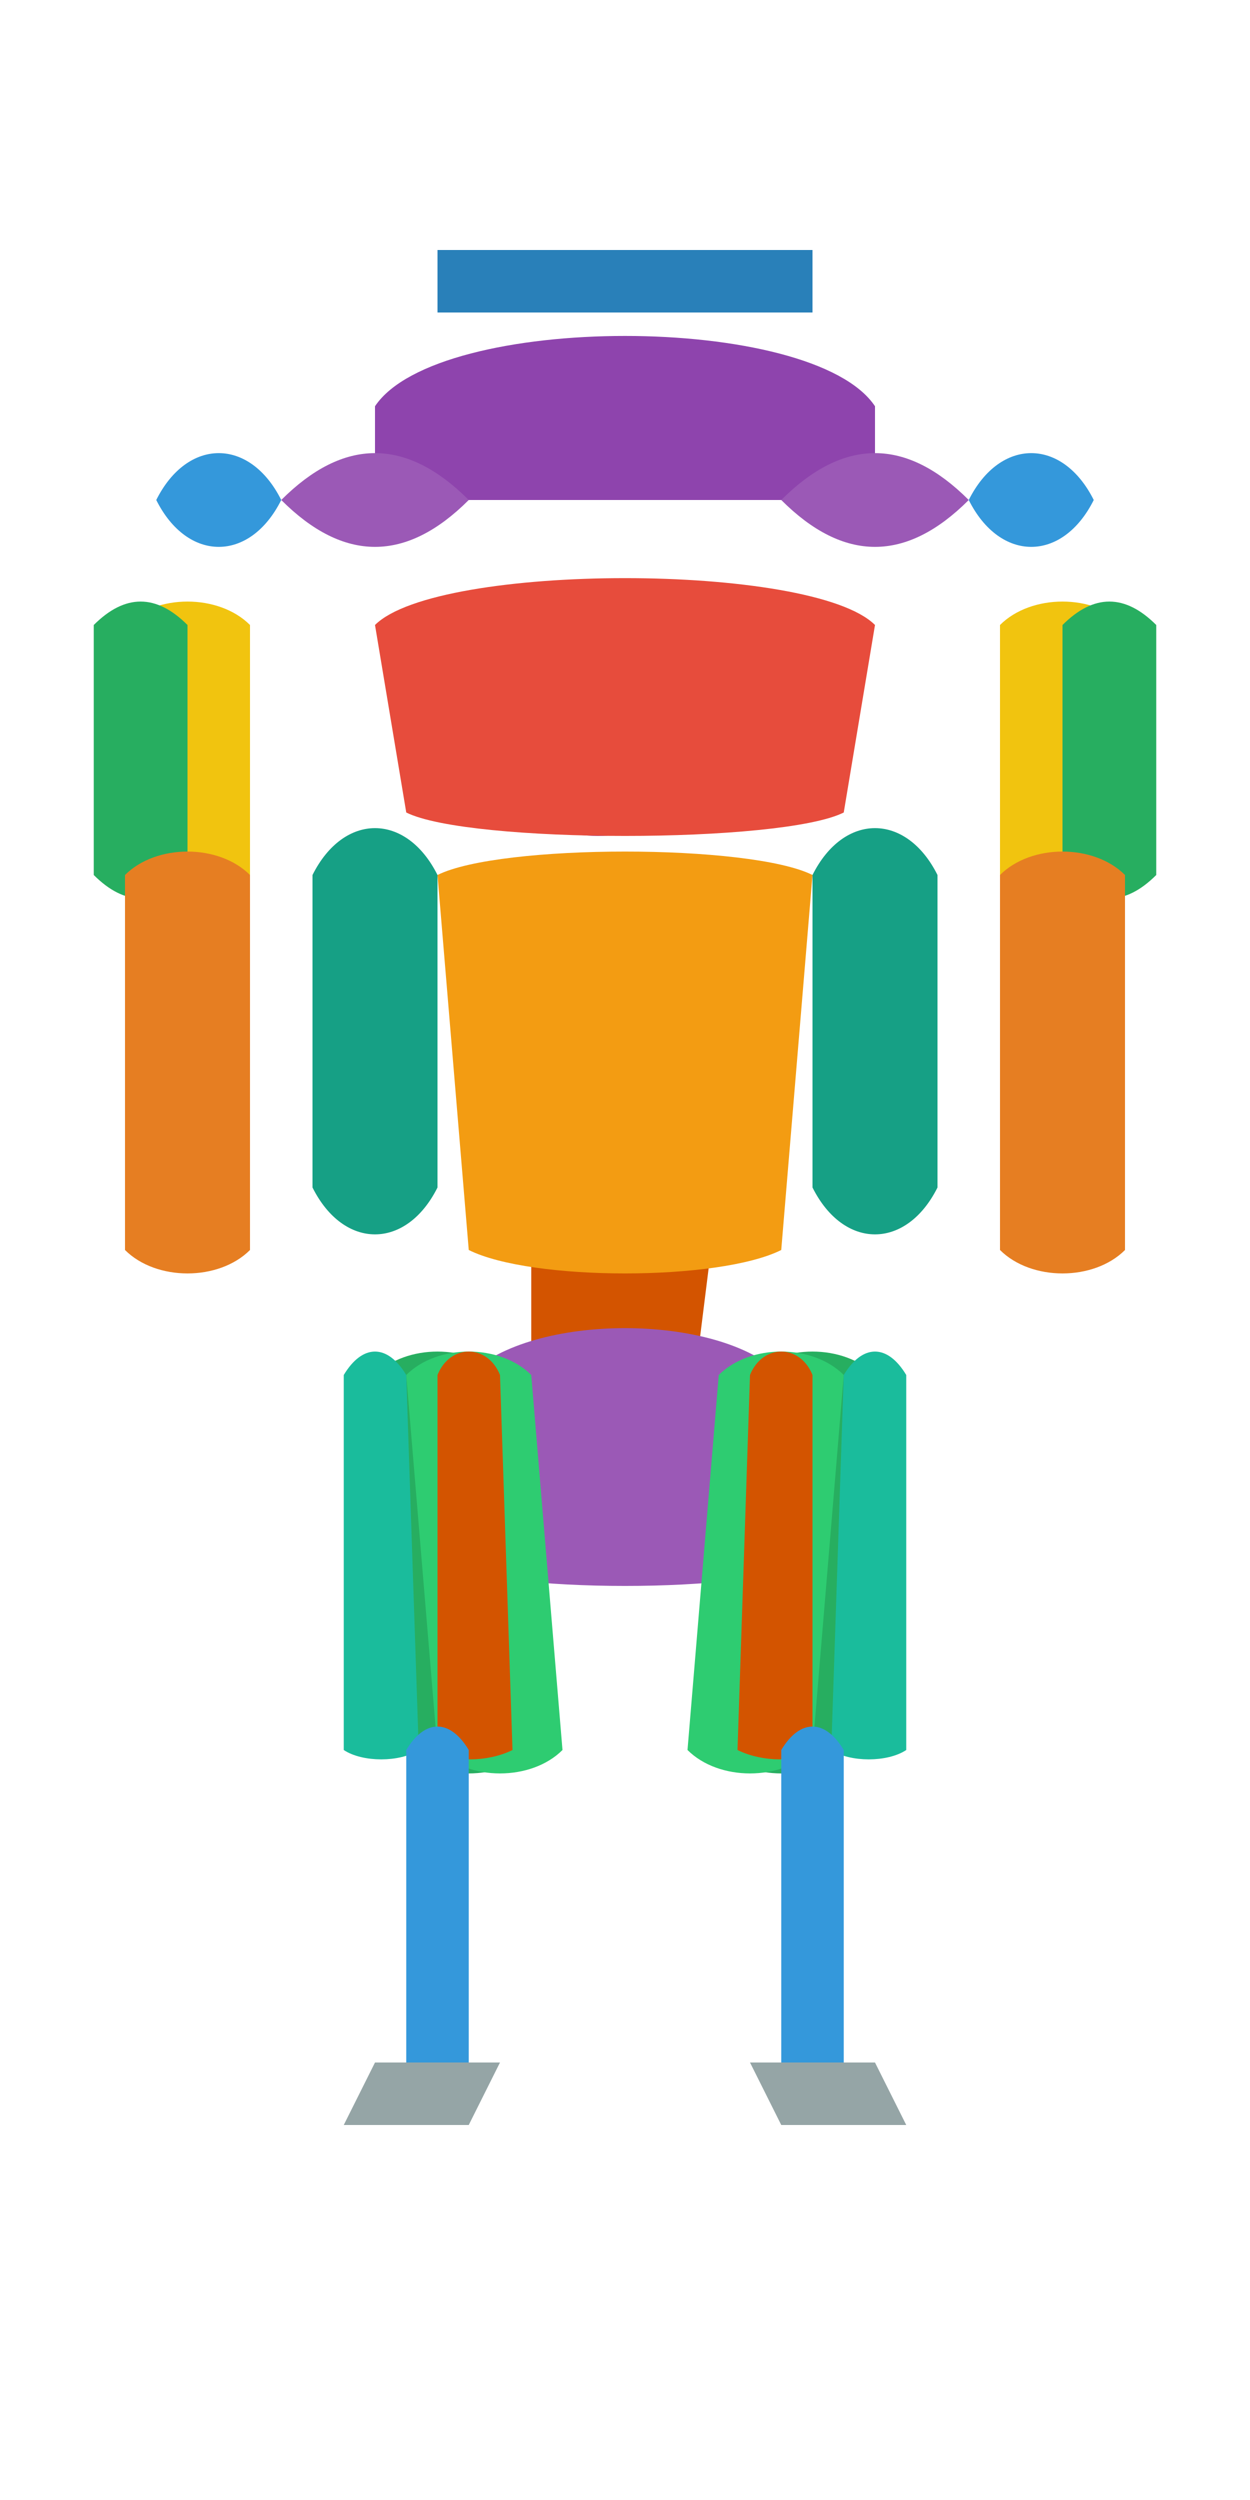 <?xml version="1.0" encoding="UTF-8"?>
<svg viewBox="0 0 200 400" xmlns="http://www.w3.org/2000/svg">
  <!-- Schulter & Nacken -->
  <g id="trapezius">
    <path d="M60 65 C70 50 130 50 140 65 L140 80 L60 80 Z" fill="#8E44AD"/>
  </g>
  <g id="posterior_deltoid">
    <path d="M45 80 C55 70 65 70 75 80 C65 90 55 90 45 80 Z" fill="#9B59B6"/>
    <path d="M155 80 C145 70 135 70 125 80 C135 90 145 90 155 80 Z" fill="#9B59B6"/>
  </g>
  <g id="lateral_deltoid">
    <path d="M25 80 C30 70 40 70 45 80 C40 90 30 90 25 80 Z" fill="#3498DB"/>
    <path d="M175 80 C170 70 160 70 155 80 C160 90 170 90 175 80 Z" fill="#3498DB"/>
  </g>
  <g id="anterior_deltoid">
    <path d="M70 40 L130 40 L130 50 L70 50 Z" fill="#2980B9"/>
  </g>

  <!-- Rücken -->
  <g id="latissimus_dorsi">
    <path d="M50 140 C55 130 65 130 70 140 L70 190 C65 200 55 200 50 190 Z" fill="#16A085"/>
    <path d="M150 140 C145 130 135 130 130 140 L130 190 C135 200 145 200 150 190 Z" fill="#16A085"/>
  </g>
  <g id="lower_back">
    <path d="M85 190 C95 180 105 180 115 190 L110 230 C100 235 90 235 85 230 Z" fill="#D35400"/>
  </g>
  <g id="rhomboids">
    <path d="M85 100 C90 95 110 95 115 100 L110 130 C100 135 90 135 85 130 Z" fill="#8E44AD"/>
  </g>
  <g id="pectoral">
    <path d="M60 100 C70 90 130 90 140 100 L135 130 C125 135 75 135 65 130 Z" fill="#E74C3C"/>
  </g>

  <!-- Arme -->
  <g id="triceps">
    <path d="M20 100 C25 95 35 95 40 100 L40 140 C35 145 25 145 20 140 Z" fill="#F1C40F"/>
    <path d="M160 100 C165 95 175 95 180 100 L180 140 C175 145 165 145 160 140 Z" fill="#F1C40F"/>
  </g>
  <g id="biceps">
    <path d="M15 100 C20 95 25 95 30 100 L30 140 C25 145 20 145 15 140 Z" fill="#27AE60"/>
    <path d="M185 100 C180 95 175 95 170 100 L170 140 C175 145 180 145 185 140 Z" fill="#27AE60"/>
  </g>
  <g id="forearm">
    <path d="M20 140 C25 135 35 135 40 140 L40 200 C35 205 25 205 20 200 Z" fill="#E67E22"/>
    <path d="M160 140 C165 135 175 135 180 140 L180 200 C175 205 165 205 160 200 Z" fill="#E67E22"/>
  </g>

  <!-- Core -->
  <g id="abs">
    <path d="M70 140 C80 135 120 135 130 140 L125 200 C115 205 85 205 75 200 Z" fill="#F39C12"/>
  </g>

  <!-- Gesäß -->
  <g id="gluteus">
    <path d="M75 220 C85 210 115 210 125 220 L130 250 C120 255 80 255 70 250 Z" fill="#9B59B6"/>
  </g>

  <!-- Beine -->
  <g id="hamstrings">
    <path d="M60 220 C65 215 75 215 80 220 L85 280 C80 285 70 285 65 280 Z" fill="#27AE60"/>
    <path d="M140 220 C135 215 125 215 120 220 L115 280 C120 285 130 285 135 280 Z" fill="#27AE60"/>
  </g>
  <g id="quadriceps">
    <path d="M65 220 C70 215 80 215 85 220 L90 280 C85 285 75 285 70 280 Z" fill="#2ECC71"/>
    <path d="M135 220 C130 215 120 215 115 220 L110 280 C115 285 125 285 130 280 Z" fill="#2ECC71"/>
  </g>
  <g id="adductors">
    <path d="M70 220 C72 215 78 215 80 220 L82 280 C78 282 72 282 70 280 Z" fill="#D35400"/>
    <path d="M130 220 C128 215 122 215 120 220 L118 280 C122 282 128 282 130 280 Z" fill="#D35400"/>
  </g>
  <g id="abductors">
    <path d="M55 220 C58 215 62 215 65 220 L67 280 C64 282 58 282 55 280 Z" fill="#1ABC9C"/>
    <path d="M145 220 C142 215 138 215 135 220 L133 280 C136 282 142 282 145 280 Z" fill="#1ABC9C"/>
  </g>

  <!-- Unterschenkel -->
  <g id="calves">
    <path d="M65 280 C68 275 72 275 75 280 L75 330 C72 335 68 335 65 330 Z" fill="#3498DB"/>
    <path d="M135 280 C132 275 128 275 125 280 L125 330 C128 335 132 335 135 330 Z" fill="#3498DB"/>
  </g>

  <!-- Füße -->
  <g id="feet">
    <path d="M60 330 L80 330 L75 340 L55 340 Z" fill="#95A5A6"/>
    <path d="M120 330 L140 330 L145 340 L125 340 Z" fill="#95A5A6"/>
  </g>
</svg>
